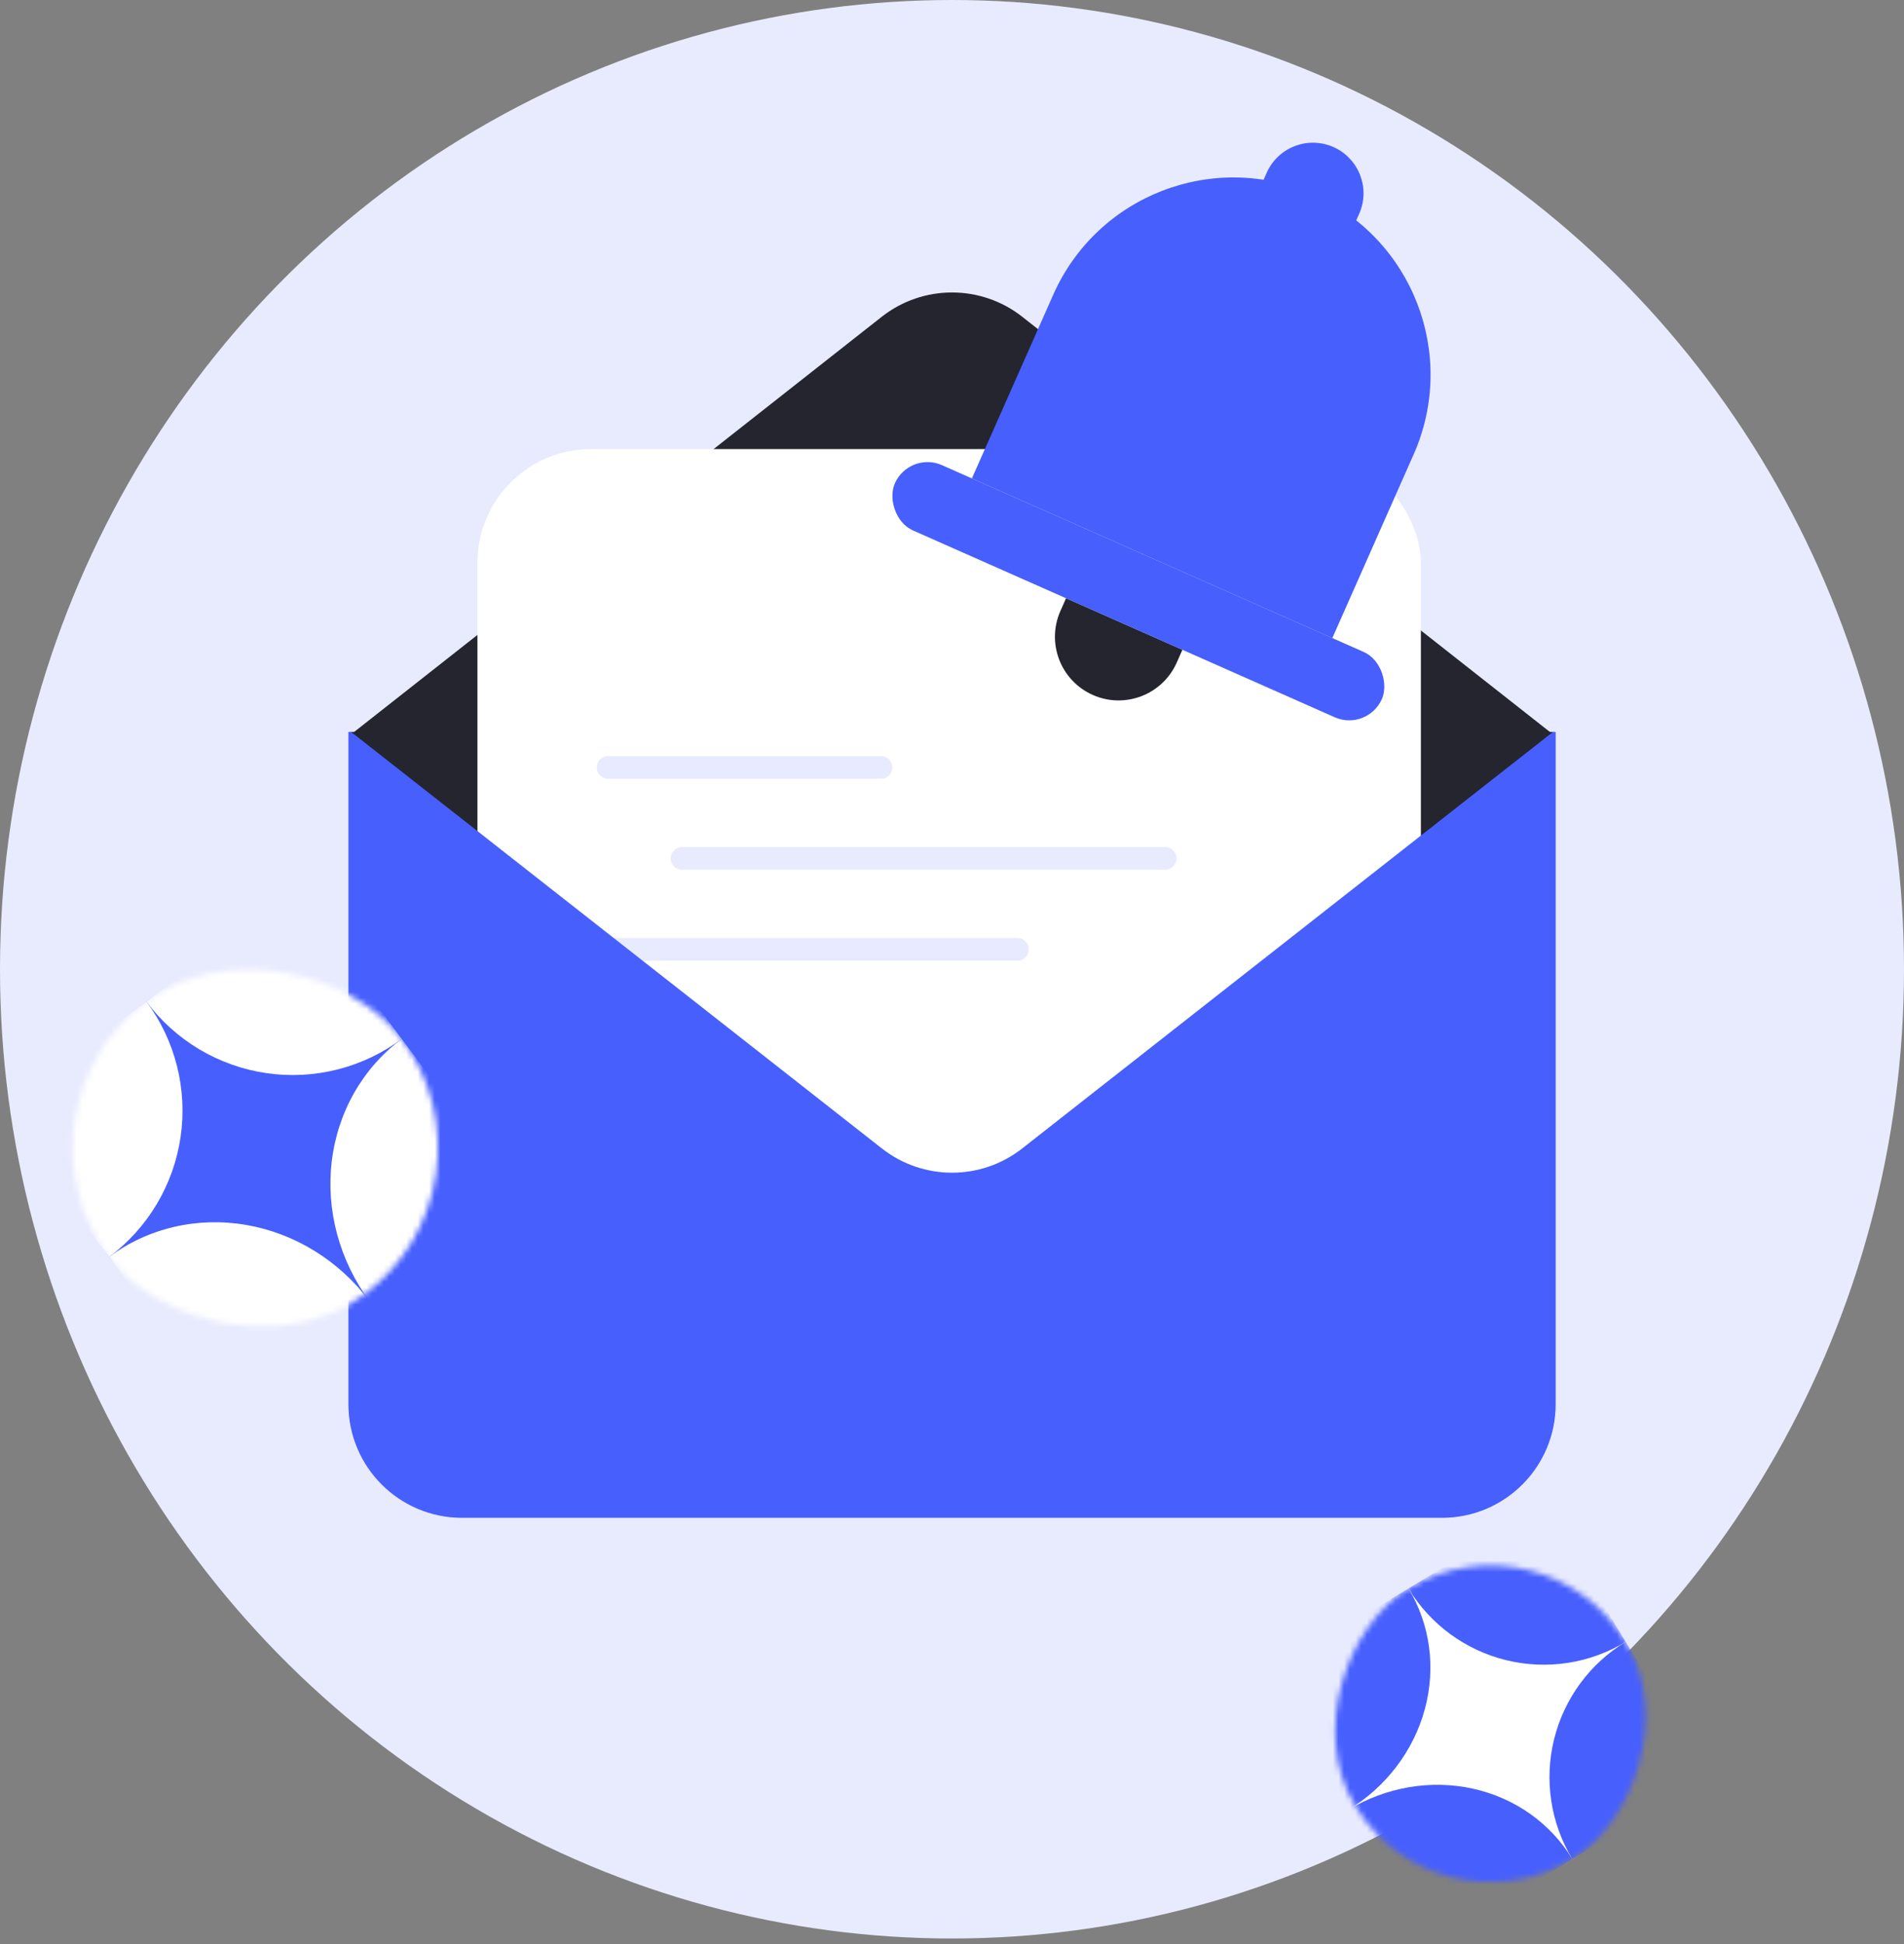 <svg width="335" height="342" viewBox="0 0 335 342" fill="none" xmlns="http://www.w3.org/2000/svg">
<rect x="0" y="0" width="335" height="342" fill="#808080" stroke="none"/>
<ellipse cx="167.5" cy="170.5" rx="167.5" ry="170.5" fill="#E8EBFE"/>
<path d="M167.5 212L273.588 128.75H61.412L167.5 212Z" fill="#24252E"/>
<path d="M179.866 55.729C172.61 50.02 162.39 50.02 155.134 55.729L62 129H273L179.866 55.729Z" fill="#24252E"/>
<rect x="84" y="79" width="166" height="157" rx="20" fill="white"/>
<path d="M207.045 116.548C204.541 122.201 197.929 124.754 192.276 122.25V122.25C186.623 119.747 184.07 113.134 186.573 107.481L187.568 105.235L208.04 114.301L207.045 116.548Z" fill="#24252E"/>
<path d="M185.304 51.86C193.06 34.349 213.543 26.439 231.055 34.195V34.195C248.567 41.95 256.476 62.433 248.72 79.945L234.415 112.246L170.999 84.161L185.304 51.86Z" fill="#475FFD"/>
<path d="M222.865 30.401C224.855 25.907 230.112 23.877 234.607 25.868V25.868C239.101 27.858 241.131 33.115 239.14 37.609L238.08 40.003L221.805 32.795L222.865 30.401Z" fill="#475FFD"/>
<rect x="159.99" y="79.283" width="93.714" height="12.565" rx="6.282" transform="rotate(23.887 159.99 79.283)" fill="#475FFD"/>
<path d="M107 135H155" stroke="#E8EBFE" stroke-width="4" stroke-linecap="round"/>
<path d="M120 151H205" stroke="#E8EBFE" stroke-width="4" stroke-linecap="round"/>
<path d="M107 167L179 167" stroke="#E8EBFE" stroke-width="4" stroke-linecap="round"/>
<path fill-rule="evenodd" clip-rule="evenodd" d="M179.851 202.024C172.603 207.711 162.409 207.711 155.161 202.024L61.801 128.776H61.299V247C61.299 258.045 70.253 267 81.299 267H253.713C264.759 267 273.713 258.045 273.713 247V128.776H273.212L179.851 202.024Z" fill="#475FFD"/>
<mask id="mask0_2507_30981" style="mask-type:alpha" maskUnits="userSpaceOnUse" x="12" y="169" width="66" height="66">
<rect y="195.365" width="64.224" height="64.224" rx="32.112" transform="rotate(-36.682 0 195.365)" fill="#BFC3D5"/>
</mask>
<g mask="url(#mask0_2507_30981)">
<rect y="195.365" width="64.224" height="64.224" rx="32.112" transform="rotate(-36.682 0 195.365)" fill="#475FFD"/>
<path d="M65.077 228.975C62.432 225.424 59.147 222.404 55.409 220.088C51.671 217.771 47.554 216.203 43.292 215.473C39.03 214.744 34.708 214.867 30.571 215.835C26.435 216.804 22.565 218.599 19.183 221.118L39.325 248.158L65.077 228.975Z" fill="white"/>
<path d="M25.753 176.183C28.272 179.565 30.1 183.41 31.133 187.498C32.166 191.586 32.384 195.838 31.774 200.011C31.164 204.184 29.738 208.195 27.578 211.817C25.417 215.438 22.565 218.599 19.183 221.118L0 195.366L25.753 176.183Z" fill="white"/>
<path d="M65.077 228.975C62.432 225.424 60.479 221.412 59.329 217.167C58.179 212.922 57.856 208.528 58.377 204.236C58.898 199.944 60.253 195.838 62.365 192.151C64.478 188.465 67.305 185.271 70.687 182.752L90.829 209.792L65.077 228.975Z" fill="white"/>
<path d="M25.752 176.183C28.271 179.565 31.432 182.417 35.053 184.577C38.675 186.738 42.686 188.164 46.859 188.774C51.032 189.384 55.283 189.166 59.372 188.133C63.46 187.1 67.305 185.271 70.687 182.752L51.504 157L25.752 176.183Z" fill="white"/>
</g>
<mask id="mask1_2507_30981" style="mask-type:alpha" maskUnits="userSpaceOnUse" x="234" y="275" width="57" height="57">
<rect x="271.62" y="265" width="55.673" height="55.673" rx="27.837" transform="rotate(58.8 271.62 265)" fill="#BFC3D5"/>
</mask>
<g mask="url(#mask1_2507_30981)">
<rect x="271.62" y="265" width="55.673" height="55.673" rx="27.837" transform="rotate(58.8 271.62 265)" fill="white"/>
<path d="M237.229 318.372C240.512 316.384 243.39 313.799 245.699 310.765C248.008 307.732 249.701 304.309 250.684 300.692C251.666 297.075 251.918 293.335 251.425 289.685C250.932 286.035 249.704 282.547 247.81 279.421L222.809 294.562L237.229 318.372Z" fill="#475FFD"/>
<path d="M286.04 288.811C282.914 290.704 279.444 291.964 275.831 292.517C272.217 293.07 268.53 292.905 264.98 292.033C261.43 291.161 258.087 289.599 255.141 287.435C252.195 285.271 249.704 282.547 247.81 279.421L271.62 265L286.04 288.811Z" fill="#475FFD"/>
<path d="M237.229 318.371C240.512 316.383 244.136 315.03 247.894 314.389C251.652 313.749 255.47 313.834 259.131 314.639C262.791 315.444 266.223 316.953 269.229 319.081C272.235 321.209 274.756 323.914 276.65 327.04L251.649 342.182L237.229 318.371Z" fill="#475FFD"/>
<path d="M286.04 288.81C282.913 290.704 280.19 293.195 278.026 296.141C275.862 299.087 274.299 302.43 273.427 305.98C272.555 309.53 272.391 313.217 272.944 316.831C273.497 320.444 274.756 323.914 276.65 327.04L300.46 312.62L286.04 288.81Z" fill="#475FFD"/>
</g>
</svg>
